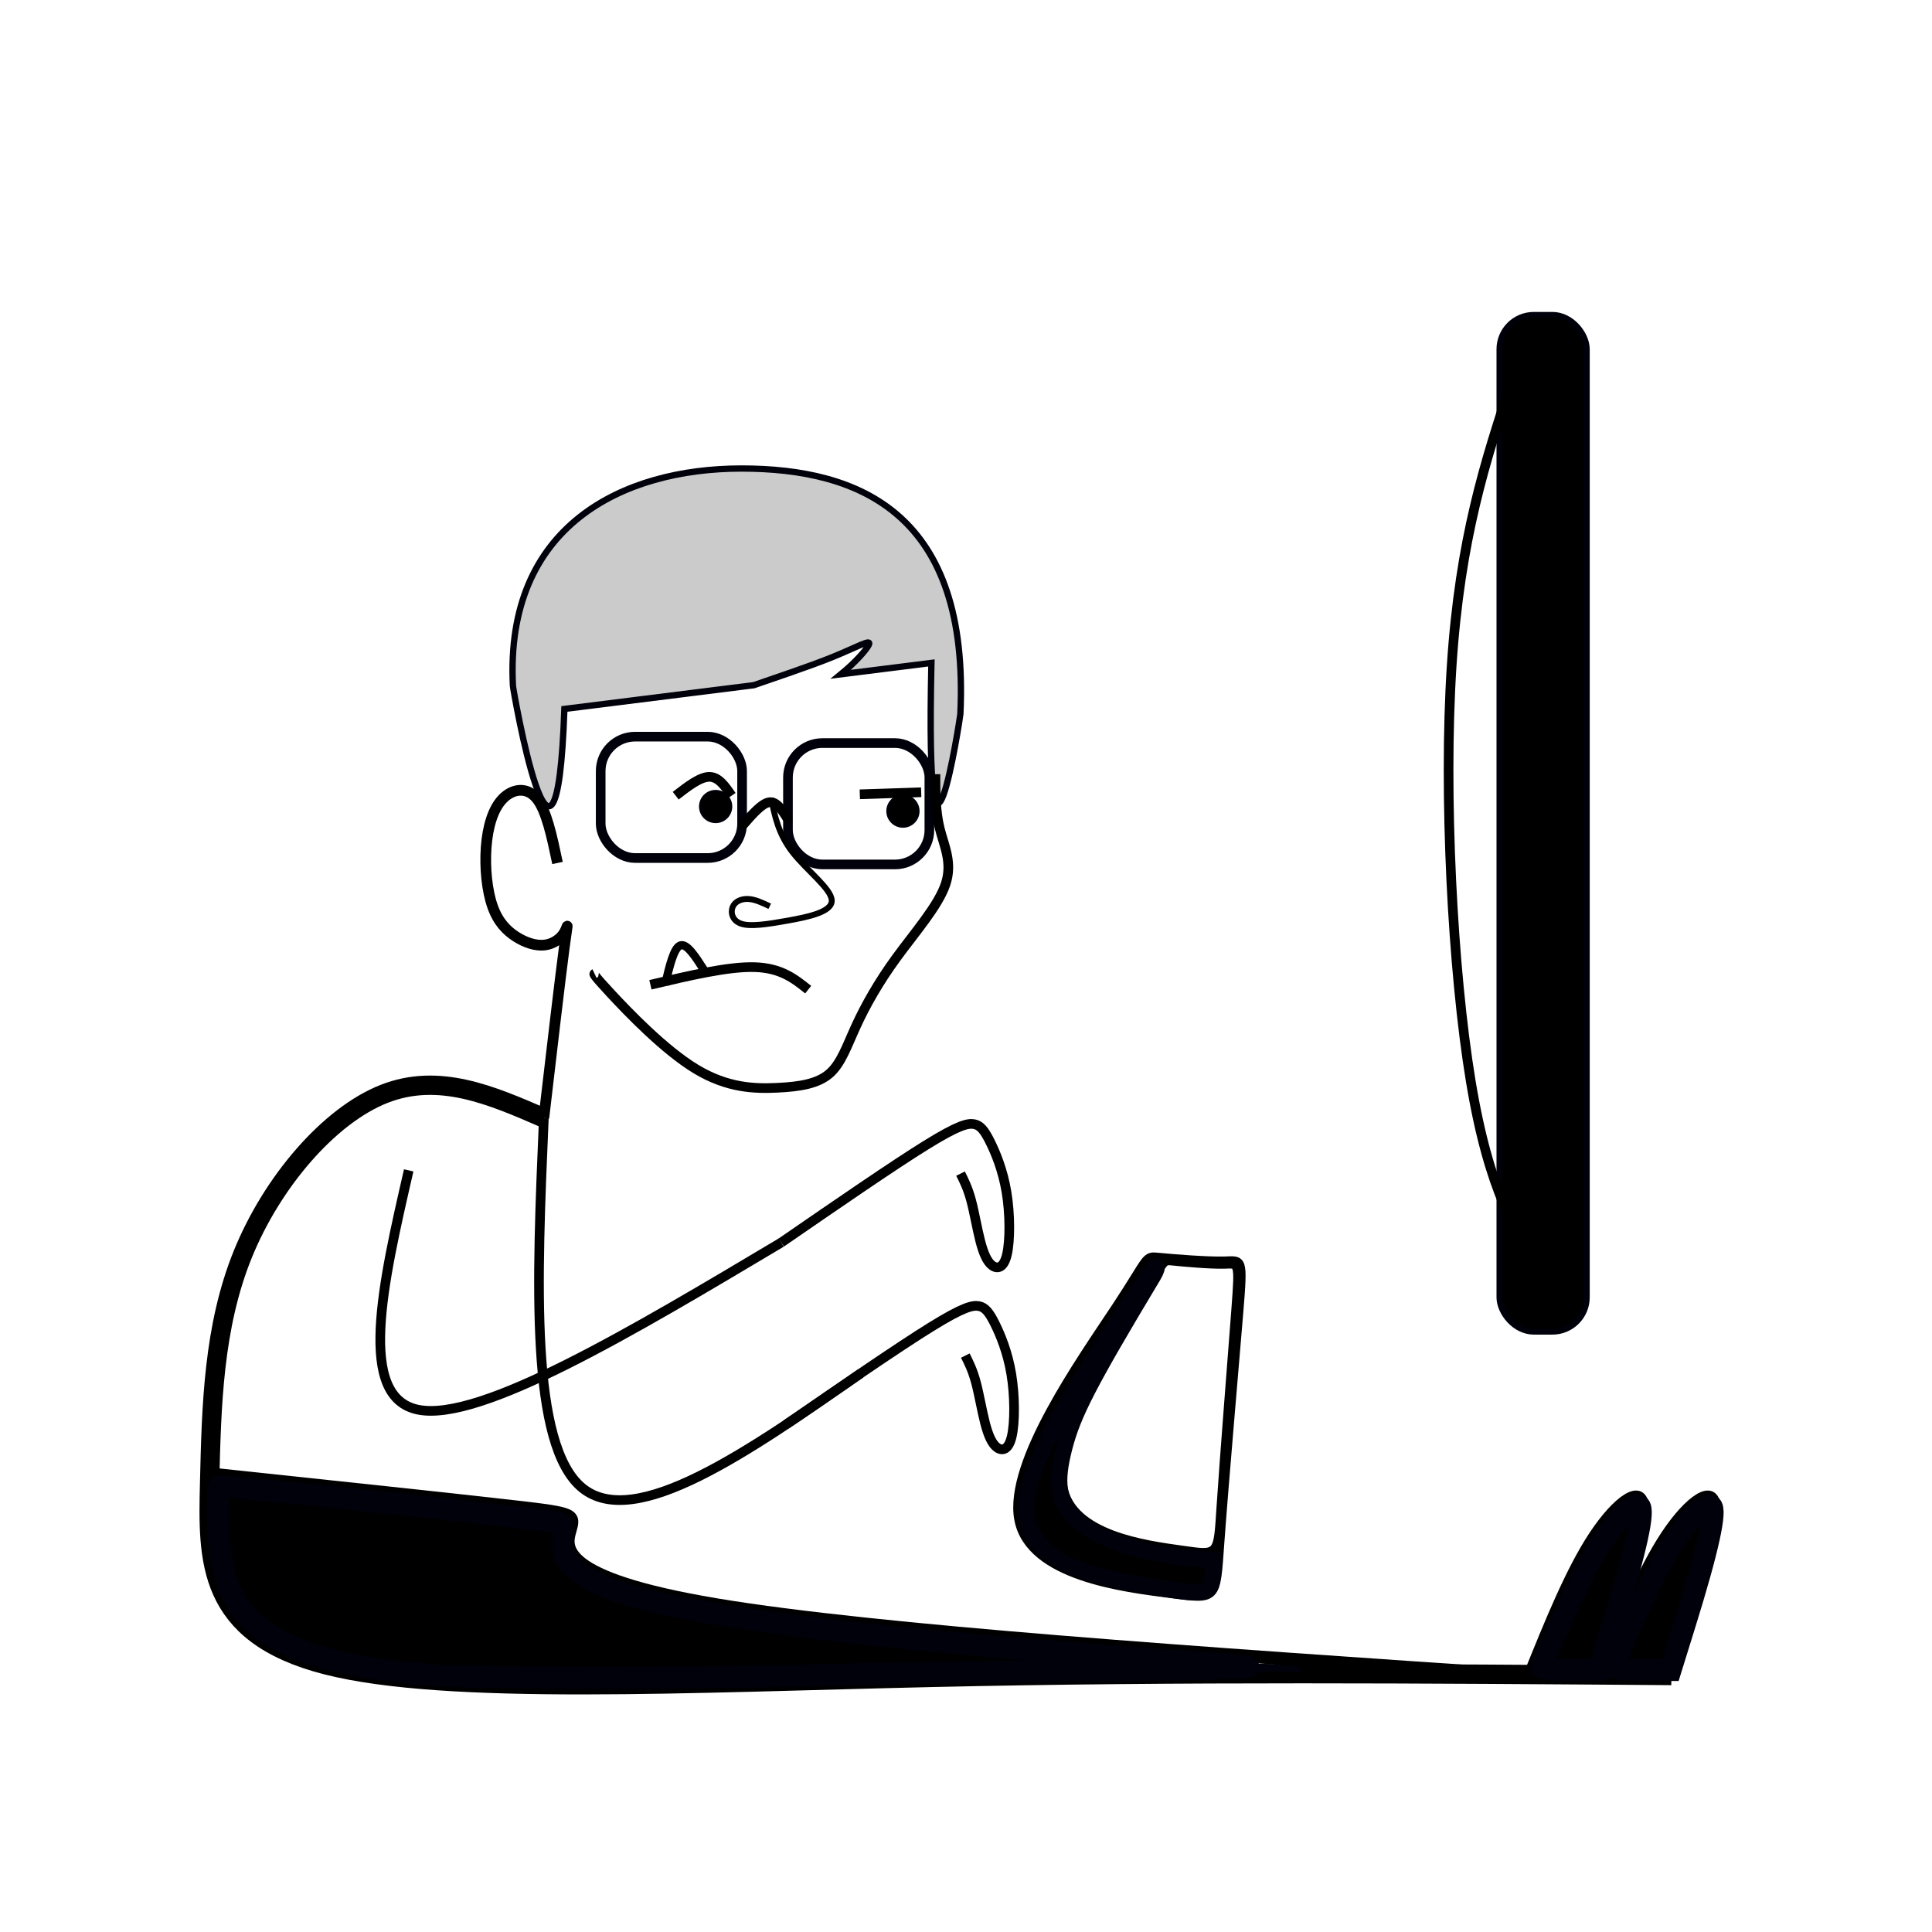<?xml version="1.0" encoding="UTF-8" standalone="no"?>
<!-- Created with Inkscape (http://www.inkscape.org/) -->

<svg
   xmlns:dc="http://purl.org/dc/elements/1.1/"
   xmlns:cc="http://creativecommons.org/ns#"
   xmlns:rdf="http://www.w3.org/1999/02/22-rdf-syntax-ns#"
   xmlns:svg="http://www.w3.org/2000/svg"
   xmlns="http://www.w3.org/2000/svg"
   xmlns:sodipodi="http://sodipodi.sourceforge.net/DTD/sodipodi-0.dtd"
   xmlns:inkscape="http://www.inkscape.org/namespaces/inkscape"
   width="1200"
   height="1200"
   viewBox="0 0 317.5 317.5"
   version="1.1"
   id="svg8"
   inkscape:version="0.92.3 (2405546, 2018-03-11)"
   sodipodi:docname="drawing.svg">
  <defs
     id="defs2">
    <inkscape:path-effect
       effect="bspline"
       id="path-effect1736"
       is_visible="true"
       weight="33.333"
       steps="2"
       helper_size="0"
       apply_no_weight="true"
       apply_with_weight="true"
       only_selected="false" />
    <inkscape:path-effect
       effect="bspline"
       id="path-effect1718"
       is_visible="true"
       weight="33.333"
       steps="2"
       helper_size="0"
       apply_no_weight="true"
       apply_with_weight="true"
       only_selected="false" />
    <inkscape:path-effect
       effect="bspline"
       id="path-effect1688"
       is_visible="true"
       weight="33.333"
       steps="2"
       helper_size="0"
       apply_no_weight="true"
       apply_with_weight="true"
       only_selected="false" />
    <inkscape:path-effect
       effect="bspline"
       id="path-effect1662"
       is_visible="true"
       weight="33.333"
       steps="2"
       helper_size="0"
       apply_no_weight="true"
       apply_with_weight="true"
       only_selected="false" />
    <inkscape:path-effect
       effect="bspline"
       id="path-effect1658"
       is_visible="true"
       weight="33.333"
       steps="2"
       helper_size="0"
       apply_no_weight="true"
       apply_with_weight="true"
       only_selected="false" />
    <inkscape:path-effect
       effect="bspline"
       id="path-effect1607"
       is_visible="true"
       weight="33.333"
       steps="2"
       helper_size="0"
       apply_no_weight="true"
       apply_with_weight="true"
       only_selected="false" />
    <inkscape:path-effect
       effect="bspline"
       id="path-effect1567"
       is_visible="true"
       weight="33.333"
       steps="2"
       helper_size="0"
       apply_no_weight="true"
       apply_with_weight="true"
       only_selected="false" />
    <inkscape:path-effect
       effect="bspline"
       id="path-effect1541"
       is_visible="true"
       weight="33.333"
       steps="2"
       helper_size="0"
       apply_no_weight="true"
       apply_with_weight="true"
       only_selected="false" />
    <inkscape:path-effect
       effect="bspline"
       id="path-effect1537"
       is_visible="true"
       weight="33.333"
       steps="2"
       helper_size="0"
       apply_no_weight="true"
       apply_with_weight="true"
       only_selected="false" />
    <inkscape:path-effect
       effect="bspline"
       id="path-effect1533"
       is_visible="true"
       weight="33.333"
       steps="2"
       helper_size="0"
       apply_no_weight="true"
       apply_with_weight="true"
       only_selected="false" />
    <inkscape:path-effect
       effect="bspline"
       id="path-effect1525"
       is_visible="true"
       weight="33.333"
       steps="2"
       helper_size="0"
       apply_no_weight="true"
       apply_with_weight="true"
       only_selected="false" />
    <inkscape:path-effect
       effect="bspline"
       id="path-effect1513"
       is_visible="true"
       weight="33.333"
       steps="2"
       helper_size="0"
       apply_no_weight="true"
       apply_with_weight="true"
       only_selected="false" />
    <inkscape:path-effect
       effect="bspline"
       id="path-effect1508"
       is_visible="true"
       weight="33.333"
       steps="2"
       helper_size="0"
       apply_no_weight="true"
       apply_with_weight="true"
       only_selected="false" />
    <inkscape:path-effect
       effect="bspline"
       id="path-effect1504"
       is_visible="true"
       weight="33.333"
       steps="2"
       helper_size="0"
       apply_no_weight="true"
       apply_with_weight="true"
       only_selected="false" />
    <inkscape:path-effect
       effect="bspline"
       id="path-effect1500"
       is_visible="true"
       weight="33.333"
       steps="2"
       helper_size="0"
       apply_no_weight="true"
       apply_with_weight="true"
       only_selected="false" />
    <inkscape:path-effect
       effect="bspline"
       id="path-effect1495"
       is_visible="true"
       weight="33.333"
       steps="2"
       helper_size="0"
       apply_no_weight="true"
       apply_with_weight="true"
       only_selected="false" />
    <inkscape:path-effect
       effect="bspline"
       id="path-effect1491"
       is_visible="true"
       weight="33.333"
       steps="2"
       helper_size="0"
       apply_no_weight="true"
       apply_with_weight="true"
       only_selected="false" />
    <inkscape:path-effect
       effect="bspline"
       id="path-effect1487"
       is_visible="true"
       weight="33.333"
       steps="2"
       helper_size="0"
       apply_no_weight="true"
       apply_with_weight="true"
       only_selected="false" />
    <inkscape:path-effect
       effect="bspline"
       id="path-effect1463"
       is_visible="true"
       weight="33.333"
       steps="2"
       helper_size="0"
       apply_no_weight="true"
       apply_with_weight="true"
       only_selected="false" />
    <inkscape:path-effect
       effect="bspline"
       id="path-effect1459"
       is_visible="true"
       weight="33.333"
       steps="2"
       helper_size="0"
       apply_no_weight="true"
       apply_with_weight="true"
       only_selected="false" />
    <inkscape:path-effect
       effect="bspline"
       id="path-effect1451"
       is_visible="true"
       weight="33.333"
       steps="2"
       helper_size="0"
       apply_no_weight="true"
       apply_with_weight="true"
       only_selected="false" />
    <inkscape:path-effect
       effect="bspline"
       id="path-effect1447"
       is_visible="true"
       weight="33.333"
       steps="2"
       helper_size="0"
       apply_no_weight="true"
       apply_with_weight="true"
       only_selected="false" />
    <inkscape:path-effect
       effect="bspline"
       id="path-effect1567-8"
       is_visible="true"
       weight="33.333"
       steps="2"
       helper_size="0"
       apply_no_weight="true"
       apply_with_weight="true"
       only_selected="false" />
    <inkscape:path-effect
       effect="bspline"
       id="path-effect1567-4"
       is_visible="true"
       weight="33.333"
       steps="2"
       helper_size="0"
       apply_no_weight="true"
       apply_with_weight="true"
       only_selected="false" />
    <inkscape:path-effect
       effect="bspline"
       id="path-effect1607-5"
       is_visible="true"
       weight="33.333"
       steps="2"
       helper_size="0"
       apply_no_weight="true"
       apply_with_weight="true"
       only_selected="false" />
    <inkscape:path-effect
       effect="bspline"
       id="path-effect1662-9"
       is_visible="true"
       weight="33.333"
       steps="2"
       helper_size="0"
       apply_no_weight="true"
       apply_with_weight="true"
       only_selected="false" />
    <inkscape:path-effect
       effect="bspline"
       id="path-effect1688-2"
       is_visible="true"
       weight="33.333"
       steps="2"
       helper_size="0"
       apply_no_weight="true"
       apply_with_weight="true"
       only_selected="false" />
    <inkscape:path-effect
       effect="bspline"
       id="path-effect1736-9"
       is_visible="true"
       weight="33.333"
       steps="2"
       helper_size="0"
       apply_no_weight="true"
       apply_with_weight="true"
       only_selected="false" />
    <inkscape:path-effect
       effect="bspline"
       id="path-effect1736-0"
       is_visible="true"
       weight="33.333"
       steps="2"
       helper_size="0"
       apply_no_weight="true"
       apply_with_weight="true"
       only_selected="false" />
  </defs>
  <sodipodi:namedview
     id="base"
     pagecolor="#ffffff"
     bordercolor="#666666"
     borderopacity="1.0"
     inkscape:pageopacity="0.0"
     inkscape:pageshadow="2"
     inkscape:zoom="0.58375"
     inkscape:cx="675.17481"
     inkscape:cy="740.71913"
     inkscape:document-units="mm"
     inkscape:current-layer="layer1"
     showgrid="false"
     units="px"
     inkscape:snap-page="true"
     inkscape:window-width="1920"
     inkscape:window-height="1013"
     inkscape:window-x="-9"
     inkscape:window-y="-9"
     inkscape:window-maximized="1" />
  <g
     inkscape:label="Layer 1"
     inkscape:groupmode="layer"
     id="layer1"
     transform="translate(0,20.5)"
     style="display:inline">
    <rect
       style="fill:none;stroke:#00010a;stroke-width:1.587;stroke-linecap:round;stroke-miterlimit:4;stroke-dasharray:none;stroke-opacity:1"
       id="rect1366"
       width="23.239"
       height="19.946"
       x="98.714"
       y="100.559"
       ry="5.656" />
    <ellipse
       style="fill:#000000;fill-opacity:1;stroke:#00010a;stroke-width:0.324;stroke-linecap:round;stroke-miterlimit:4;stroke-dasharray:none;stroke-opacity:1"
       id="path1374"
       cx="117.607"
       cy="112.041"
       rx="2.572"
       ry="2.569" />
    <path
       style="fill:#cbcbcb;fill-opacity:1;stroke:#00010a;stroke-width:1.038;stroke-linecap:round;stroke-miterlimit:4;stroke-dasharray:none;stroke-opacity:1"
       d="m 121.842,56.495 c -19.548,-3e-5 -38.915,9.444 -37.547,35.73 0.007,0.447 7.137,41.66 8.454,3.781 L 123.883,92.103 c 3.261,-1.146 8.801,-2.961 12.771,-4.56 4.268,-1.719 6.61,-3.154 6.138,-2.097 -0.35,0.784 -2.25,2.939 -4.61,4.864 l 14.884,-1.866 c -1.012,46.095 4.743,8.862 4.757,8.414 C 159.388,63.988 141.39,56.495 121.842,56.495 Z"
       id="path1396"
       inkscape:connector-curvature="0" />
    <rect
       style="fill:none;stroke:#00010a;stroke-width:1.587;stroke-linecap:round;stroke-miterlimit:4;stroke-dasharray:none;stroke-opacity:1"
       id="rect1366-3"
       width="23.239"
       height="19.946"
       x="129.493"
       y="101.614"
       ry="5.656" />
    <ellipse
       style="fill:#000000;fill-opacity:1;stroke:#00010a;stroke-width:0.324;stroke-linecap:round;stroke-miterlimit:4;stroke-dasharray:none;stroke-opacity:1"
       id="path1374-5"
       cx="148.386"
       cy="112.796"
       rx="2.572"
       ry="2.569" />
    <path
       style="fill:none;stroke:#000000;stroke-width:0.972;stroke-linecap:butt;stroke-linejoin:miter;stroke-opacity:1"
       d="m 126.724,110.683 c 0.602,2.95 1.203,5.9 3.534,8.887 2.331,2.987 6.392,6.011 6.43,7.922 0.038,1.911 -3.948,2.71 -7.294,3.309 -3.346,0.599 -6.053,0.998 -7.558,0.513 -1.504,-0.485 -1.805,-1.854 -1.429,-2.767 0.376,-0.913 1.429,-1.369 2.557,-1.312 1.128,0.057 2.331,0.628 3.534,1.198"
       id="path1445"
       inkscape:connector-curvature="0"
       inkscape:path-effect="#path-effect1447"
       inkscape:original-d="m 126.72396,110.68265 c 0.60187,2.94975 1.20346,5.8997 1.80477,8.84984 4.06095,3.02373 8.12168,6.04762 12.18219,9.07168 -3.9853,0.7986 -7.97084,1.59737 -11.95659,2.39631 -2.70711,0.39923 -5.41409,0.79859 -8.12147,1.19814 -0.3006,-1.36961 -0.60136,-2.73879 -0.90238,-4.10793 1.0529,-0.45657 2.10579,-0.91305 3.15835,-1.36932 1.2031,0.57024 2.40658,1.14092 3.60953,1.71165"
       sodipodi:nodetypes="cccccccc" />
    <path
       style="fill:none;stroke:#000000;stroke-width:1.587;stroke-linecap:butt;stroke-linejoin:miter;stroke-miterlimit:4;stroke-dasharray:none;stroke-opacity:1"
       d="m 153.728,106.731 c 0,3.028 0,6.055 0.704,8.911 0.704,2.856 2.16,5.633 0.946,9.196 -1.214,3.562 -5.073,7.955 -8.061,12.052 -2.988,4.096 -5.105,7.896 -6.621,11.194 -1.516,3.298 -2.468,6.201 -4.397,7.863 -1.93,1.662 -4.855,2.137 -8.559,2.315 -3.704,0.178 -8.186,0.059 -13.384,-3.087 -5.198,-3.147 -11.112,-9.321 -14.006,-12.437 -2.895,-3.117 -2.77,-3.176 -2.646,-3.235"
       inkscape:connector-curvature="0"
       id="path1461"
       inkscape:path-effect="#path-effect1463"
       inkscape:original-d="m 153.72834,106.7307 c 2e-4,3.02756 2e-4,6.05531 0,9.08323 1.43204,2.67152 2.86373,5.46164 4.29532,8.19272 -3.85947,4.39314 -7.71892,8.78622 -11.57865,13.1796 -2.11643,3.79952 -4.23286,7.59887 -6.34957,11.39857 -0.93363,2.79026 -1.86734,5.69911 -2.80129,8.54893 -2.92581,0.4748 -5.85138,0.9497 -8.77735,1.42483 -4.48219,-0.11893 -8.96392,-0.23766 -13.44616,-0.35621 -5.91387,-6.17465 -11.82746,-12.34863 -17.741465,-18.52267 0.124688,-0.0596 0.249189,-0.11892 0.373506,-0.17811" />
    <path
       style="fill:none;stroke:#000000;stroke-width:1.587;stroke-linecap:butt;stroke-linejoin:miter;stroke-miterlimit:4;stroke-dasharray:none;stroke-opacity:1"
       d="m 106.889,141.334 c 6.415,-1.515 12.829,-3.029 17.15,-2.895 4.321,0.134 6.548,1.916 8.775,3.697"
       id="path1485"
       inkscape:connector-curvature="0"
       inkscape:original-d="m 106.88915,141.33376 c 6.41474,-1.5148 12.82921,-3.02932 19.24341,-4.54358 2.2274,1.78144 4.45476,3.56332 6.68174,5.34539"
       inkscape:path-effect="#path-effect1487" />
    <path
       style="fill:none;stroke:#000000;stroke-width:1.353;stroke-linecap:butt;stroke-linejoin:miter;stroke-miterlimit:4;stroke-dasharray:none;stroke-opacity:1"
       d="m 109.302,141.334 c 0.712,-3.029 1.424,-6.058 2.492,-6.459 1.068,-0.401 2.492,1.827 3.916,4.054"
       id="path1489"
       inkscape:connector-curvature="0"
       inkscape:original-d="m 109.30182,141.33376 c 0.7121,-3.02932 1.42402,-6.05838 2.13574,-9.08717 1.42387,2.22675 2.84785,4.45423 4.27149,6.68174"
       inkscape:path-effect="#path-effect1491" />
    <path
       style="fill:none;stroke:#000000;stroke-width:1.587;stroke-linecap:round;stroke-linejoin:miter;stroke-miterlimit:4;stroke-dasharray:none;stroke-opacity:1"
       d="m 122.15,115.021 c 1.525,-1.749 3.049,-3.497 4.251,-3.678 1.202,-0.181 2.108,1.249 3.001,2.658"
       id="path1498"
       inkscape:connector-curvature="0"
       inkscape:path-effect="#path-effect1500"
       inkscape:original-d="m 122.15025,115.02103 c 1.52483,-1.74856 3.04941,-3.49686 4.57371,-5.24488 0.87926,1.38639 1.78576,2.81645 2.67825,4.22508"
       sodipodi:nodetypes="ccc" />
    <path
       style="fill:none;stroke:#000000;stroke-width:1.587;stroke-linecap:butt;stroke-linejoin:miter;stroke-miterlimit:4;stroke-dasharray:none;stroke-opacity:1"
       d="m 141.3,110.035 c 3.362,-0.113 6.723,-0.227 10.085,-0.34"
       id="path1502"
       inkscape:connector-curvature="0"
       inkscape:path-effect="#path-effect1504"
       inkscape:original-d="m 141.29996,110.03531 c 3.36185,-0.11358 6.72344,-0.22689 10.08476,-0.33994" />
    <path
       style="fill:none;stroke:#000000;stroke-width:1.587;stroke-linecap:butt;stroke-linejoin:miter;stroke-miterlimit:4;stroke-dasharray:none;stroke-opacity:1"
       d="m 111.046,110.262 c 2.002,-1.549 4.004,-3.097 5.533,-3.097 1.529,-3e-5 2.587,1.549 3.645,3.097"
       id="path1506"
       inkscape:connector-curvature="0"
       inkscape:path-effect="#path-effect1508"
       inkscape:original-d="m 111.04569,110.26193 c 2.0021,-1.54886 4.00395,-3.09746 6.00553,-4.64579 1.05768,1.5481 2.11542,3.09693 3.17273,4.64579" />
    <path
       style="fill:none;stroke:#000000;stroke-width:1.759;stroke-linecap:butt;stroke-linejoin:miter;stroke-miterlimit:4;stroke-dasharray:none;stroke-opacity:1"
       d="m 91.618,121.319 c -0.908,-4.329 -1.816,-8.657 -3.445,-10.624 -1.629,-1.967 -3.979,-1.574 -5.582,0.099 -1.603,1.672 -2.457,4.623 -2.698,7.968 -0.24,3.345 0.133,7.082 1.042,9.673 0.908,2.591 2.35,4.033 3.899,5.017 1.549,0.984 3.205,1.508 4.632,1.355 1.427,-0.153 2.686,-1.027 3.3,-2.109 0.614,-1.082 0.614,-2.394 -0.054,2.656 -0.668,5.05 -2.003,16.461 -3.339,27.872"
       id="path1511"
       inkscape:connector-curvature="0"
       inkscape:path-effect="#path-effect1513"
       inkscape:original-d="m 91.618163,121.3187 c -0.907801,-4.3286 -1.815869,-8.65688 -2.724203,-12.98484 -2.349904,0.39313 -4.70032,0.78663 -7.050878,1.18044 -0.854496,2.95115 -1.709039,5.90188 -2.563955,8.8533 0.374224,3.73824 0.748085,7.47581 1.12173,11.21419 1.442598,1.44255 2.884715,2.8852 4.326675,4.32829 1.65612,0.5243 3.312041,1.04896 4.967666,1.57392 1.228691,-0.78721 2.457389,-1.70541 3.685686,-2.55763 2.64e-4,-1.31158 2.64e-4,-2.62352 0,-3.93479 -1.335131,11.41062 -4.006182,34.23278 -4.006182,34.23278"
       sodipodi:nodetypes="cccccccccc" />
    <rect
       style="opacity:1;vector-effect:none;fill:#000000;fill-opacity:1;fill-rule:evenodd;stroke:#00010a;stroke-width:0.925;stroke-linecap:square;stroke-linejoin:miter;stroke-miterlimit:0;stroke-dasharray:none;stroke-dashoffset:0;stroke-opacity:1"
       id="rect1519"
       width="14.396"
       height="167.14"
       x="246.394"
       y="31.224"
       ry="5.667" />
    <path
       style="fill:none;stroke:#000000;stroke-width:1.587;stroke-linecap:butt;stroke-linejoin:miter;stroke-miterlimit:4;stroke-dasharray:none;stroke-opacity:1"
       d="m 248.38,42.275 c -4.23,12.842 -8.46,25.683 -9.82,46.684 -1.36,21.001 0.151,50.159 3.144,68.242 2.993,18.083 7.468,25.091 11.943,32.098"
       id="path1523"
       inkscape:connector-curvature="0"
       inkscape:path-effect="#path-effect1525"
       inkscape:original-d="m 248.37972,42.274784 c -4.23005,12.841753 -8.46028,25.683527 -12.69093,38.526052 1.51112,29.159214 3.02189,58.317164 4.53247,87.476794 4.47531,7.00714 8.95021,14.01434 13.42492,21.02191"
       sodipodi:nodetypes="cccc" />
    <path
       style="fill:none;stroke:#000000;stroke-width:1.587;stroke-linecap:butt;stroke-linejoin:miter;stroke-miterlimit:4;stroke-dasharray:none;stroke-opacity:1"
       d="m 129.176,213.602 c 9.216,-6.346 18.432,-12.691 23.796,-16.015 5.363,-3.324 6.874,-3.626 7.895,-3.445 1.021,0.181 1.699,1.028 2.605,2.841 0.907,1.813 2.115,4.683 2.719,8.309 0.604,3.626 0.604,8.007 0.076,10.274 -0.529,2.266 -1.586,2.417 -2.417,1.813 -0.831,-0.605 -1.435,-1.964 -1.964,-4.003 -0.529,-2.04 -0.982,-4.759 -1.511,-6.723 -0.529,-1.964 -1.133,-3.173 -1.737,-4.381"
       id="path1565"
       inkscape:connector-curvature="0"
       inkscape:path-effect="#path-effect1567"
       inkscape:original-d="m 129.17558,213.60241 c 9.2163,-6.34573 18.43234,-12.6912 27.64811,-19.0364 1.51104,-0.30242 3.02192,-0.6046 4.53248,-0.9065 0.60447,0.60395 1.20892,1.51056 1.81299,2.26624 1.20897,2.87043 2.41758,5.74087 3.62598,8.61171 2.6e-4,4.38132 2.6e-4,8.76252 0,13.14418 -1.05738,0.15083 -2.11489,0.3019 -3.17273,0.45325 -0.60424,-1.36039 -1.2084,-2.71975 -1.813,-4.07923 -0.45294,-2.71951 -0.90623,-5.43924 -1.35974,-8.15846 -0.60402,-1.20883 -1.20839,-2.41758 -1.81299,-3.62598" />
    <path
       style="display:inline;fill:none;stroke:#000000;stroke-width:1.587;stroke-linecap:butt;stroke-linejoin:miter;stroke-miterlimit:4;stroke-dasharray:none;stroke-opacity:1"
       d="m 128.389,183.697 c 9.216,-6.346 18.432,-12.691 23.796,-16.015 5.363,-3.324 6.874,-3.626 7.895,-3.445 1.021,0.181 1.699,1.028 2.605,2.841 0.907,1.813 2.115,4.683 2.719,8.309 0.604,3.626 0.604,8.007 0.076,10.274 -0.529,2.266 -1.586,2.417 -2.417,1.813 -0.831,-0.605 -1.435,-1.964 -1.964,-4.003 -0.529,-2.04 -0.982,-4.759 -1.511,-6.723 -0.529,-1.964 -1.133,-3.173 -1.737,-4.381"
       id="path1565-1"
       inkscape:connector-curvature="0"
       inkscape:path-effect="#path-effect1567-4"
       inkscape:original-d="m 128.38946,183.6971 c 9.2163,-6.34573 18.43234,-12.6912 27.64811,-19.0364 1.51104,-0.30242 3.02192,-0.6046 4.53248,-0.9065 0.60447,0.60395 1.20892,1.51056 1.81299,2.26624 1.20897,2.87043 2.41758,5.74087 3.62598,8.61171 2.6e-4,4.38132 2.6e-4,8.76252 0,13.14418 -1.05738,0.15083 -2.11489,0.3019 -3.17273,0.45325 -0.60424,-1.36039 -1.2084,-2.71975 -1.813,-4.07923 -0.45294,-2.71951 -0.90623,-5.43924 -1.35974,-8.15846 -0.60402,-1.20883 -1.20839,-2.41758 -1.81299,-3.62598" />
    <path
       style="fill:none;stroke:#000000;stroke-width:1.587;stroke-linecap:butt;stroke-linejoin:miter;stroke-miterlimit:4;stroke-dasharray:none;stroke-opacity:1"
       d="m 167.475,229.164 c 1.737,9.367 17.299,11.18 24.929,12.162 7.63,0.982 7.328,1.133 8.008,-8.32 0.681,-9.453 2.341,-28.469 3.101,-37.703 0.76,-9.234 0.6,-8.594 -2.272,-8.518 -2.872,0.076 -8.459,-0.377 -10.801,-0.604 -2.342,-0.227 -1.435,-0.227 -7.024,8.231 -5.588,8.458 -17.678,25.384 -15.941,34.751 z"
       id="path1605"
       inkscape:connector-curvature="0"
       inkscape:original-d="m 153.65096,236.71805 c 15.56177,1.81272 31.12327,3.62571 46.68451,5.43897 -0.30189,0.15081 -0.60406,0.3019 -0.90649,0.45324 1.66392,-19.05666 3.32408,-38.07306 4.98572,-57.1092 2.7e-4,0.60406 -0.3019,1.20839 -0.45325,1.81299 -5.59267,-0.45375 -11.17984,-0.90676 -16.77016,-1.35974 0.9068,-2.7e-4 1.81325,-2.7e-4 2.71949,0 -12.08282,16.91604 -24.17295,33.84222 -36.25982,50.76374 z"
       inkscape:path-effect="#path-effect1607" />
    <path
       style="display:inline;fill:none;stroke:#000000;stroke-width:1.303;stroke-linecap:butt;stroke-linejoin:miter;stroke-miterlimit:4;stroke-dasharray:none;stroke-opacity:1"
       d="m 174.727,223.725 c 1.364,8.042 13.58,9.599 19.569,10.442 5.989,0.843 5.752,0.973 6.286,-7.143 0.534,-8.115 1.838,-24.442 2.433,-32.367 0.596,-7.925 0.471,-7.381 -1.783,-7.316 -2.254,0.065 -6.64,-0.324 -8.479,-0.519 -1.838,-0.195 -1.127,-0.195 -5.514,7.067 -4.387,7.261 -13.878,21.793 -12.514,29.835 z"
       id="path1605-3"
       inkscape:connector-curvature="0"
       inkscape:original-d="m 163.87507,230.21036 c 12.21608,1.55627 24.43195,3.11277 36.64761,4.66951 -0.23698,0.12947 -0.47419,0.25919 -0.71159,0.38912 1.30618,-16.36069 2.60941,-32.68681 3.91381,-49.02987 2.1e-4,0.5186 -0.23699,1.03744 -0.3558,1.5565 -4.39028,-0.38956 -8.77624,-0.77848 -13.16468,-1.16737 0.71185,-2.4e-4 1.42342,-2.4e-4 2.13482,0 -9.48508,14.5229 -18.97591,29.0545 -28.46417,43.58211 z"
       inkscape:path-effect="#path-effect1607-5" />
    <path
       style="opacity:1;fill:#000000;fill-opacity:1;stroke:#00010a;stroke-width:10.278;stroke-linecap:round;stroke-linejoin:miter;stroke-miterlimit:4;stroke-dasharray:none;stroke-opacity:1"
       d="m 716.445,984.3 c -48.888,-7.617 -69.944,-17.465 -77.863,-36.417 -5.519,-13.209 -1.463,-30.737 14.364,-62.084 11.475,-22.725 60.848,-100.26 63.844,-100.26 0.906,0 0.143,2.505 -1.696,5.567 -39.942,66.53 -49.796,85.582 -55.206,106.734 -5.563,21.75 -3.934,32.429 6.638,43.544 11.816,12.421 39.8,21.948 73.737,25.102 l 12.54,1.165 -0.815,8.484 c -1.242,12.923 -2.762,13.272 -35.544,8.165 z"
       id="path1640"
       inkscape:connector-curvature="0"
       transform="matrix(0.265,0,0,0.265,0,-20.5)" />
    <path
       style="fill:none;stroke:#000000;stroke-width:3.175;stroke-linecap:butt;stroke-linejoin:miter;stroke-miterlimit:4;stroke-dasharray:none;stroke-opacity:1"
       d="m 89.375,163.224 c -8.64,-3.754 -17.28,-7.509 -26.283,-3.947 -9.004,3.562 -18.371,14.439 -23.205,26.375 -4.835,11.936 -5.137,24.928 -5.439,37.544 -0.302,12.616 -0.604,24.853 19.188,29.914 19.792,5.061 59.677,2.946 99.865,2.04 40.188,-0.906 80.678,-0.604 121.168,-0.302"
       id="path1656"
       inkscape:connector-curvature="0"
       inkscape:path-effect="#path-effect1658"
       inkscape:original-d="m 89.374704,163.22435 c -8.639747,-3.75481 -17.279755,-7.50935 -25.920031,-11.26363 -9.36699,10.87784 -18.73397,21.75562 -28.101355,32.63383 -0.301908,12.99317 -0.604065,25.98594 -0.906495,38.9793 -0.301908,12.23768 -0.604065,24.47511 -0.906494,36.71307 39.88694,-2.11547 79.771851,-4.23058 119.657381,-6.34547 40.49011,0.30189 80.98052,0.60407 121.47037,0.90649" />
    <path
       style="fill:none;stroke:#000000;stroke-width:1.587;stroke-linecap:butt;stroke-linejoin:miter;stroke-miterlimit:4;stroke-dasharray:none;stroke-opacity:1"
       d="m 274.668,254.848 c 3.777,-11.634 7.554,-23.267 7.328,-27.573 -0.226,-4.306 -4.457,-1.284 -8.31,4.533 -3.853,5.817 -7.327,14.428 -10.802,23.04"
       id="path1660"
       inkscape:connector-curvature="0"
       inkscape:path-effect="#path-effect1662"
       inkscape:original-d="m 274.66808,254.84794 c 3.77733,-11.63362 7.55439,-23.26698 11.33121,-34.90007 -4.22995,3.02131 -8.46037,6.04304 -12.69095,9.06496 -3.47488,8.61205 -6.94952,17.22313 -10.42469,25.83511" />
    <path
       style="display:inline;fill:none;stroke:#000000;stroke-width:1.587;stroke-linecap:butt;stroke-linejoin:miter;stroke-miterlimit:4;stroke-dasharray:none;stroke-opacity:1"
       d="m 262.884,254.848 c 3.777,-11.634 7.554,-23.267 7.328,-27.573 -0.226,-4.306 -4.457,-1.284 -8.31,4.533 -3.853,5.817 -7.327,14.428 -10.802,23.04"
       id="path1660-4"
       inkscape:connector-curvature="0"
       inkscape:path-effect="#path-effect1662-9"
       inkscape:original-d="m 262.88365,254.84794 c 3.77733,-11.63362 7.55439,-23.26698 11.33121,-34.90007 -4.22995,3.02131 -8.46037,6.04304 -12.69095,9.06496 -3.47488,8.61205 -6.94952,17.22313 -10.42469,25.83511" />
    <path
       style="fill:none;stroke:#000000;stroke-width:1.587;stroke-linecap:butt;stroke-linejoin:miter;stroke-miterlimit:4;stroke-dasharray:none;stroke-opacity:1"
       d="m 141.413,205.217 c -18.507,12.917 -37.015,25.835 -45.688,18.836 -8.673,-6.999 -7.512,-33.914 -6.35,-60.829"
       id="path1686"
       inkscape:connector-curvature="0"
       inkscape:path-effect="#path-effect1688"
       inkscape:original-d="m 141.41327,205.21733 c -18.50734,12.91729 -37.01496,25.83485 -55.522837,38.75267 1.161688,-26.91549 2.323112,-53.8307 3.484271,-80.74565"
       sodipodi:nodetypes="ccc" />
    <path
       style="display:inline;fill:none;stroke:#000000;stroke-width:1.587;stroke-linecap:butt;stroke-linejoin:miter;stroke-miterlimit:4;stroke-dasharray:none;stroke-opacity:1"
       d="m 128.389,183.697 c -24.702,14.73 -49.404,29.461 -59.608,27.484 -10.204,-1.977 -5.91,-20.661 -1.616,-39.345"
       id="path1686-9"
       inkscape:connector-curvature="0"
       inkscape:path-effect="#path-effect1688-2"
       inkscape:original-d="m 128.38946,183.6971 c -24.70172,14.73028 -49.403722,29.46083 -74.105992,44.19164 4.294299,-18.6845 8.588331,-37.36872 12.8821,-56.05268"
       sodipodi:nodetypes="ccc" />
    <path
       style="fill:none;stroke:#000000;stroke-width:2.117;stroke-linecap:butt;stroke-linejoin:miter;stroke-miterlimit:4;stroke-dasharray:none;stroke-opacity:1"
       d="m 34.9,221.761 c 19.943,2.115 39.886,4.23 49.782,5.363 9.896,1.133 9.745,1.284 8.988,3.932 -0.757,2.648 -2.114,7.776 24.025,12.158 26.139,4.382 79.77,8.007 133.404,11.633"
       id="path1716"
       inkscape:connector-curvature="0"
       inkscape:path-effect="#path-effect1718"
       inkscape:original-d="m 34.900071,221.76086 c 19.943161,2.11489 39.886061,4.23005 59.828693,6.34547 -0.150817,0.15082 -0.3019,0.3019 -0.453247,0.45325 -1.36186,5.14554 -2.719223,10.27335 -4.079229,15.41042 53.637842,3.62594 107.268882,7.25169 160.902932,10.87794" />
    <path
       style="opacity:1;fill:#000000;fill-opacity:1;stroke:#00010a;stroke-width:13.704;stroke-linecap:round;stroke-linejoin:miter;stroke-miterlimit:4;stroke-dasharray:none;stroke-opacity:1"
       d="m 269.336,1038.872 c -42.538,-3.397 -69.195,-8.907 -90.197,-18.643 -31.759,-14.722 -43.605,-35.974 -44.078,-79.077 -0.11,-10.045 0.242,-18.71 0.783,-19.256 1.258,-1.27 200.2,19.865 209.897,22.299 3.2,0.803 3.601,2.077 3.437,10.917 -0.207,11.183 2.576,15.572 14.841,23.398 30.709,19.595 146.057,35.898 361.847,51.144 21.67,1.531 43.255,3.352 47.966,4.047 4.711,0.695 -44.24,1.824 -108.779,2.51 -64.54,0.686 -138.544,1.95 -164.454,2.809 -57.696,1.913 -206.654,1.819 -231.263,-0.147 z"
       id="path1720"
       inkscape:connector-curvature="0"
       transform="matrix(0.265,0,0,0.265,0,-20.5)" />
    <path
       style="opacity:1;fill:#000000;fill-opacity:1;stroke:#00010a;stroke-width:13.704;stroke-linecap:round;stroke-linejoin:miter;stroke-miterlimit:4;stroke-dasharray:none;stroke-opacity:1"
       d="m 956.274,1034.085 c 0,-2.829 16.934,-41.176 25.838,-58.51 12.669,-24.665 29.245,-44.868 34.266,-41.764 3.686,2.278 -1.762,27.058 -16.077,73.119 l -8.91,28.67 -17.559,0.023 c -9.657,0.013 -17.559,-0.679 -17.559,-1.538 z"
       id="path1724"
       inkscape:connector-curvature="0"
       transform="matrix(0.265,0,0,0.265,0,-20.5)" />
    <path
       style="opacity:1;fill:#000000;fill-opacity:1;stroke:#00010a;stroke-width:13.704;stroke-linecap:round;stroke-linejoin:miter;stroke-miterlimit:4;stroke-dasharray:none;stroke-opacity:1"
       d="m 1000.814,1034.085 c 0,-2.829 16.934,-41.176 25.838,-58.51 12.669,-24.665 29.245,-44.868 34.267,-41.764 3.686,2.278 -1.762,27.058 -16.077,73.119 l -8.91,28.67 -17.559,0.023 c -9.657,0.013 -17.559,-0.679 -17.559,-1.538 z"
       id="path1726"
       inkscape:connector-curvature="0"
       transform="matrix(0.265,0,0,0.265,0,-20.5)" />
    <path
       style="opacity:1;fill:#000000;fill-opacity:1;stroke:#00010a;stroke-width:3.426;stroke-linecap:round;stroke-linejoin:miter;stroke-miterlimit:4;stroke-dasharray:none;stroke-opacity:1"
       d="m 781.213,1034.28 c 0,-0.993 0.088,-1.022 2.463,-0.817 1.354,0.117 7.088,0.556 12.741,0.976 l 10.278,0.764 -12.741,0.054 -12.741,0.054 z"
       id="path1730"
       inkscape:connector-curvature="0"
       transform="matrix(0.265,0,0,0.265,0,-20.5)" />
  </g>
</svg>
